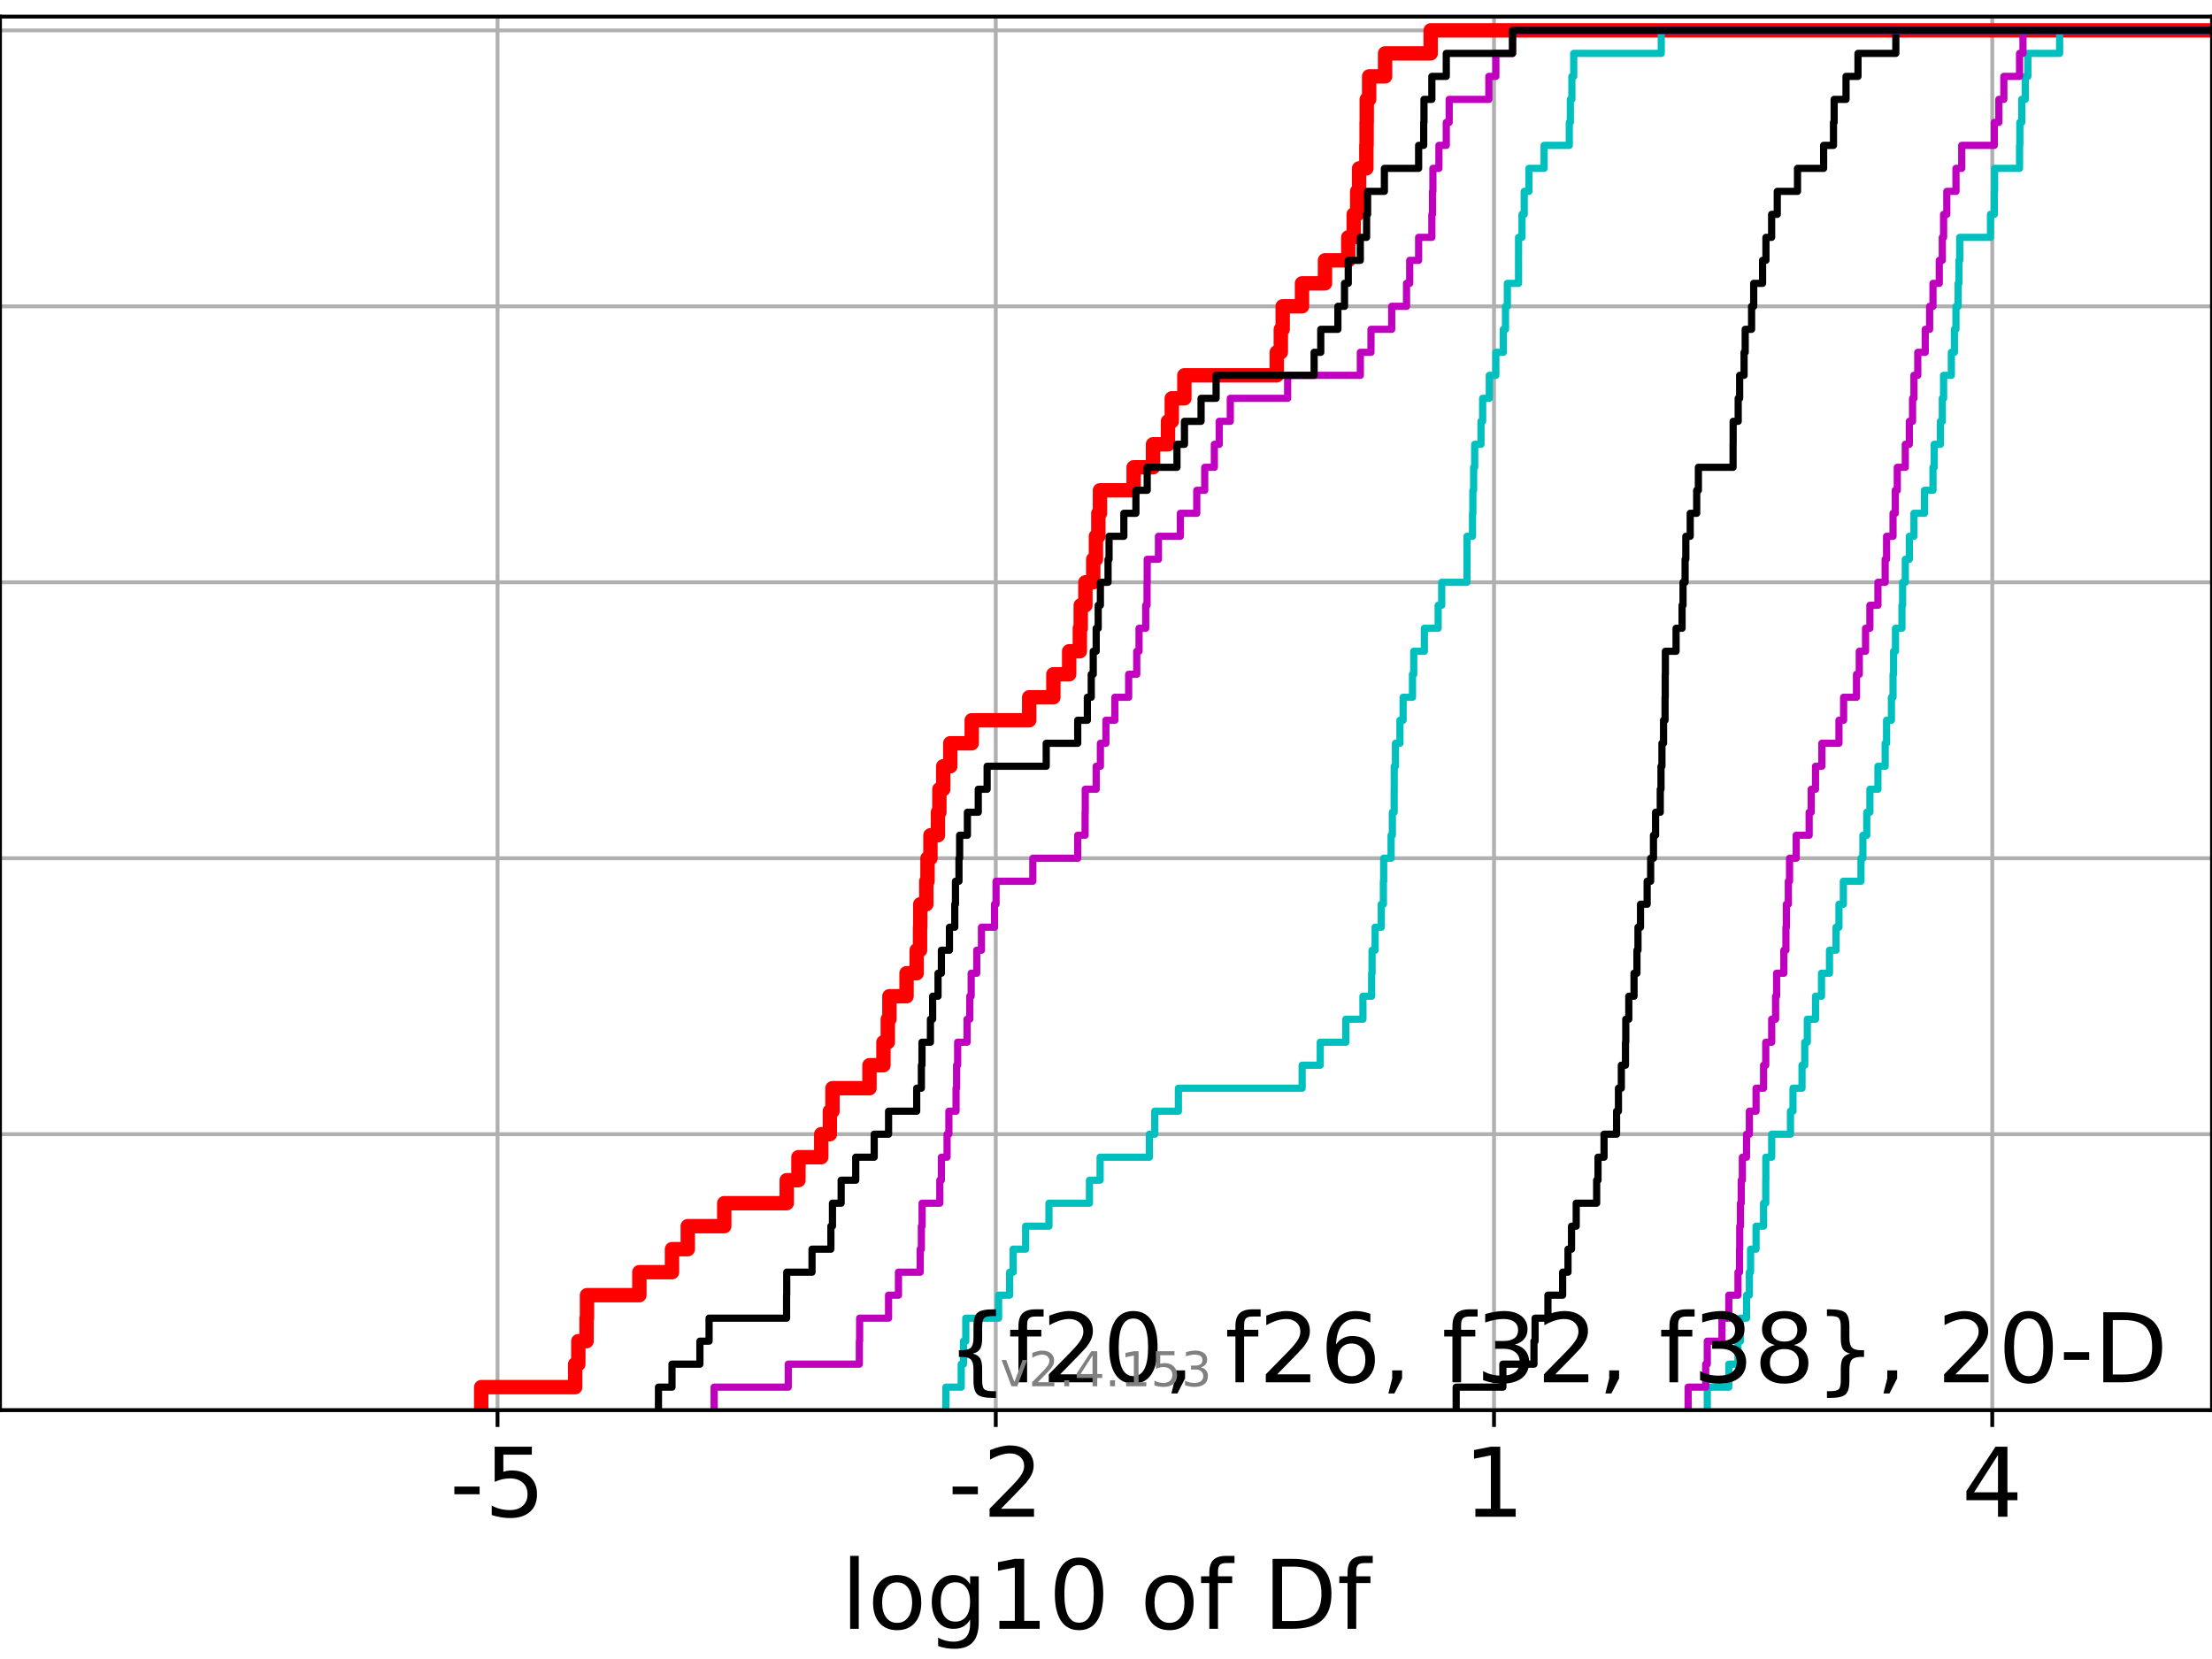 <?xml version="1.0" encoding="utf-8" standalone="no"?>
<!DOCTYPE svg PUBLIC "-//W3C//DTD SVG 1.1//EN"
  "http://www.w3.org/Graphics/SVG/1.1/DTD/svg11.dtd">
<!-- Created with matplotlib (https://matplotlib.org/) -->
<svg height="345.6pt" version="1.1" viewBox="0 0 460.8 345.6" width="460.8pt" xmlns="http://www.w3.org/2000/svg" xmlns:xlink="http://www.w3.org/1999/xlink">
 <defs>
  <style type="text/css">*{stroke-linecap:butt;stroke-linejoin:round;}</style>
 </defs>
 <g id="figure_1">
  <g id="patch_1">
   <path d="M 0 345.6 
L 460.8 345.6 
L 460.8 0 
L 0 0 
z
" style="fill:#ffffff;"/>
  </g>
  <g id="axes_1">
   <g id="patch_2">
    <path d="M 0 293.76 
L 460.8 293.76 
L 460.8 3.456 
L 0 3.456 
z
" style="fill:#ffffff;"/>
   </g>
   <g id="matplotlib.axis_1">
    <g id="xtick_1">
     <g id="line2d_1">
      <path clip-path="url(#p912bd787ad)" d="M 103.644 293.76 
L 103.644 3.456 
" style="fill:none;stroke:#b0b0b0;stroke-linecap:square;stroke-width:0.8;"/>
     </g>
     <g id="line2d_2">
      <defs>
       <path d="M 0 0 
L 0 3.5 
" id="m8ed3f78983" style="stroke:#000000;stroke-width:0.8;"/>
      </defs>
      <g>
       <use style="stroke:#000000;stroke-width:0.8;" x="103.644" xlink:href="#m8ed3f78983" y="293.76"/>
      </g>
     </g>
     <g id="text_1">
      <!-- -5 -->
      <g transform="translate(93.674 315.957)scale(0.2 -0.2)">
       <defs>
        <path d="M 4.891 31.391 
L 31.203 31.391 
L 31.203 23.391 
L 4.891 23.391 
z
" id="DejaVuSans-45"/>
        <path d="M 10.797 72.906 
L 49.516 72.906 
L 49.516 64.594 
L 19.828 64.594 
L 19.828 46.734 
Q 21.969 47.469 24.109 47.828 
Q 26.266 48.188 28.422 48.188 
Q 40.625 48.188 47.75 41.5 
Q 54.891 34.812 54.891 23.391 
Q 54.891 11.625 47.562 5.094 
Q 40.234 -1.422 26.906 -1.422 
Q 22.312 -1.422 17.547 -0.641 
Q 12.797 0.141 7.719 1.703 
L 7.719 11.625 
Q 12.109 9.234 16.797 8.062 
Q 21.484 6.891 26.703 6.891 
Q 35.156 6.891 40.078 11.328 
Q 45.016 15.766 45.016 23.391 
Q 45.016 31 40.078 35.438 
Q 35.156 39.891 26.703 39.891 
Q 22.75 39.891 18.812 39.016 
Q 14.891 38.141 10.797 36.281 
z
" id="DejaVuSans-53"/>
       </defs>
       <use xlink:href="#DejaVuSans-45"/>
       <use x="36.084" xlink:href="#DejaVuSans-53"/>
      </g>
     </g>
    </g>
    <g id="xtick_2">
     <g id="line2d_3">
      <path clip-path="url(#p912bd787ad)" d="M 207.437 293.76 
L 207.437 3.456 
" style="fill:none;stroke:#b0b0b0;stroke-linecap:square;stroke-width:0.8;"/>
     </g>
     <g id="line2d_4">
      <g>
       <use style="stroke:#000000;stroke-width:0.8;" x="207.437" xlink:href="#m8ed3f78983" y="293.76"/>
      </g>
     </g>
     <g id="text_2">
      <!-- -2 -->
      <g transform="translate(197.467 315.957)scale(0.2 -0.2)">
       <defs>
        <path d="M 19.188 8.297 
L 53.609 8.297 
L 53.609 0 
L 7.328 0 
L 7.328 8.297 
Q 12.938 14.109 22.625 23.891 
Q 32.328 33.688 34.812 36.531 
Q 39.547 41.844 41.422 45.531 
Q 43.312 49.219 43.312 52.781 
Q 43.312 58.594 39.234 62.25 
Q 35.156 65.922 28.609 65.922 
Q 23.969 65.922 18.812 64.312 
Q 13.672 62.703 7.812 59.422 
L 7.812 69.391 
Q 13.766 71.781 18.938 73 
Q 24.125 74.219 28.422 74.219 
Q 39.75 74.219 46.484 68.547 
Q 53.219 62.891 53.219 53.422 
Q 53.219 48.922 51.531 44.891 
Q 49.859 40.875 45.406 35.406 
Q 44.188 33.984 37.641 27.219 
Q 31.109 20.453 19.188 8.297 
z
" id="DejaVuSans-50"/>
       </defs>
       <use xlink:href="#DejaVuSans-45"/>
       <use x="36.084" xlink:href="#DejaVuSans-50"/>
      </g>
     </g>
    </g>
    <g id="xtick_3">
     <g id="line2d_5">
      <path clip-path="url(#p912bd787ad)" d="M 311.231 293.76 
L 311.231 3.456 
" style="fill:none;stroke:#b0b0b0;stroke-linecap:square;stroke-width:0.8;"/>
     </g>
     <g id="line2d_6">
      <g>
       <use style="stroke:#000000;stroke-width:0.8;" x="311.231" xlink:href="#m8ed3f78983" y="293.76"/>
      </g>
     </g>
     <g id="text_3">
      <!-- 1 -->
      <g transform="translate(304.868 315.957)scale(0.2 -0.2)">
       <defs>
        <path d="M 12.406 8.297 
L 28.516 8.297 
L 28.516 63.922 
L 10.984 60.406 
L 10.984 69.391 
L 28.422 72.906 
L 38.281 72.906 
L 38.281 8.297 
L 54.391 8.297 
L 54.391 0 
L 12.406 0 
z
" id="DejaVuSans-49"/>
       </defs>
       <use xlink:href="#DejaVuSans-49"/>
      </g>
     </g>
    </g>
    <g id="xtick_4">
     <g id="line2d_7">
      <path clip-path="url(#p912bd787ad)" d="M 415.024 293.76 
L 415.024 3.456 
" style="fill:none;stroke:#b0b0b0;stroke-linecap:square;stroke-width:0.8;"/>
     </g>
     <g id="line2d_8">
      <g>
       <use style="stroke:#000000;stroke-width:0.8;" x="415.024" xlink:href="#m8ed3f78983" y="293.76"/>
      </g>
     </g>
     <g id="text_4">
      <!-- 4 -->
      <g transform="translate(408.662 315.957)scale(0.2 -0.2)">
       <defs>
        <path d="M 37.797 64.312 
L 12.891 25.391 
L 37.797 25.391 
z
M 35.203 72.906 
L 47.609 72.906 
L 47.609 25.391 
L 58.016 25.391 
L 58.016 17.188 
L 47.609 17.188 
L 47.609 0 
L 37.797 0 
L 37.797 17.188 
L 4.891 17.188 
L 4.891 26.703 
z
" id="DejaVuSans-52"/>
       </defs>
       <use xlink:href="#DejaVuSans-52"/>
      </g>
     </g>
    </g>
    <g id="text_5">
     <!-- log10 of Df -->
     <g transform="translate(175.214 339.313)scale(0.2 -0.2)">
      <defs>
       <path d="M 9.422 75.984 
L 18.406 75.984 
L 18.406 0 
L 9.422 0 
z
" id="DejaVuSans-108"/>
       <path d="M 30.609 48.391 
Q 23.391 48.391 19.188 42.75 
Q 14.984 37.109 14.984 27.297 
Q 14.984 17.484 19.156 11.844 
Q 23.344 6.203 30.609 6.203 
Q 37.797 6.203 41.984 11.859 
Q 46.188 17.531 46.188 27.297 
Q 46.188 37.016 41.984 42.703 
Q 37.797 48.391 30.609 48.391 
z
M 30.609 56 
Q 42.328 56 49.016 48.375 
Q 55.719 40.766 55.719 27.297 
Q 55.719 13.875 49.016 6.219 
Q 42.328 -1.422 30.609 -1.422 
Q 18.844 -1.422 12.172 6.219 
Q 5.516 13.875 5.516 27.297 
Q 5.516 40.766 12.172 48.375 
Q 18.844 56 30.609 56 
z
" id="DejaVuSans-111"/>
       <path d="M 45.406 27.984 
Q 45.406 37.75 41.375 43.109 
Q 37.359 48.484 30.078 48.484 
Q 22.859 48.484 18.828 43.109 
Q 14.797 37.75 14.797 27.984 
Q 14.797 18.266 18.828 12.891 
Q 22.859 7.516 30.078 7.516 
Q 37.359 7.516 41.375 12.891 
Q 45.406 18.266 45.406 27.984 
z
M 54.391 6.781 
Q 54.391 -7.172 48.188 -13.984 
Q 42 -20.797 29.203 -20.797 
Q 24.469 -20.797 20.266 -20.094 
Q 16.062 -19.391 12.109 -17.922 
L 12.109 -9.188 
Q 16.062 -11.328 19.922 -12.344 
Q 23.781 -13.375 27.781 -13.375 
Q 36.625 -13.375 41.016 -8.766 
Q 45.406 -4.156 45.406 5.172 
L 45.406 9.625 
Q 42.625 4.781 38.281 2.391 
Q 33.938 0 27.875 0 
Q 17.828 0 11.672 7.656 
Q 5.516 15.328 5.516 27.984 
Q 5.516 40.672 11.672 48.328 
Q 17.828 56 27.875 56 
Q 33.938 56 38.281 53.609 
Q 42.625 51.219 45.406 46.391 
L 45.406 54.688 
L 54.391 54.688 
z
" id="DejaVuSans-103"/>
       <path d="M 31.781 66.406 
Q 24.172 66.406 20.328 58.906 
Q 16.5 51.422 16.5 36.375 
Q 16.5 21.391 20.328 13.891 
Q 24.172 6.391 31.781 6.391 
Q 39.453 6.391 43.281 13.891 
Q 47.125 21.391 47.125 36.375 
Q 47.125 51.422 43.281 58.906 
Q 39.453 66.406 31.781 66.406 
z
M 31.781 74.219 
Q 44.047 74.219 50.516 64.516 
Q 56.984 54.828 56.984 36.375 
Q 56.984 17.969 50.516 8.266 
Q 44.047 -1.422 31.781 -1.422 
Q 19.531 -1.422 13.062 8.266 
Q 6.594 17.969 6.594 36.375 
Q 6.594 54.828 13.062 64.516 
Q 19.531 74.219 31.781 74.219 
z
" id="DejaVuSans-48"/>
       <path id="DejaVuSans-32"/>
       <path d="M 37.109 75.984 
L 37.109 68.5 
L 28.516 68.5 
Q 23.688 68.5 21.797 66.547 
Q 19.922 64.594 19.922 59.516 
L 19.922 54.688 
L 34.719 54.688 
L 34.719 47.703 
L 19.922 47.703 
L 19.922 0 
L 10.891 0 
L 10.891 47.703 
L 2.297 47.703 
L 2.297 54.688 
L 10.891 54.688 
L 10.891 58.5 
Q 10.891 67.625 15.141 71.797 
Q 19.391 75.984 28.609 75.984 
z
" id="DejaVuSans-102"/>
       <path d="M 19.672 64.797 
L 19.672 8.109 
L 31.594 8.109 
Q 46.688 8.109 53.688 14.938 
Q 60.688 21.781 60.688 36.531 
Q 60.688 51.172 53.688 57.984 
Q 46.688 64.797 31.594 64.797 
z
M 9.812 72.906 
L 30.078 72.906 
Q 51.266 72.906 61.172 64.094 
Q 71.094 55.281 71.094 36.531 
Q 71.094 17.672 61.125 8.828 
Q 51.172 0 30.078 0 
L 9.812 0 
z
" id="DejaVuSans-68"/>
      </defs>
      <use xlink:href="#DejaVuSans-108"/>
      <use x="27.783" xlink:href="#DejaVuSans-111"/>
      <use x="88.965" xlink:href="#DejaVuSans-103"/>
      <use x="152.441" xlink:href="#DejaVuSans-49"/>
      <use x="216.064" xlink:href="#DejaVuSans-48"/>
      <use x="279.688" xlink:href="#DejaVuSans-32"/>
      <use x="311.475" xlink:href="#DejaVuSans-111"/>
      <use x="372.656" xlink:href="#DejaVuSans-102"/>
      <use x="407.861" xlink:href="#DejaVuSans-32"/>
      <use x="439.648" xlink:href="#DejaVuSans-68"/>
      <use x="516.65" xlink:href="#DejaVuSans-102"/>
     </g>
    </g>
   </g>
   <g id="matplotlib.axis_2">
    <g id="ytick_1">
     <g id="line2d_9">
      <path clip-path="url(#p912bd787ad)" d="M 0 293.76 
L 460.8 293.76 
" style="fill:none;stroke:#b0b0b0;stroke-linecap:square;stroke-width:0.8;"/>
     </g>
     <g id="line2d_10">
      <defs>
       <path d="M 0 0 
L -3.5 0 
" id="m96ed816267" style="stroke:#000000;stroke-width:0.8;"/>
      </defs>
      <g>
       <use style="stroke:#000000;stroke-width:0.8;" x="0" xlink:href="#m96ed816267" y="293.76"/>
      </g>
     </g>
    </g>
    <g id="ytick_2">
     <g id="line2d_11">
      <path clip-path="url(#p912bd787ad)" d="M 0 236.274 
L 460.8 236.274 
" style="fill:none;stroke:#b0b0b0;stroke-linecap:square;stroke-width:0.8;"/>
     </g>
     <g id="line2d_12">
      <g>
       <use style="stroke:#000000;stroke-width:0.8;" x="0" xlink:href="#m96ed816267" y="236.274"/>
      </g>
     </g>
    </g>
    <g id="ytick_3">
     <g id="line2d_13">
      <path clip-path="url(#p912bd787ad)" d="M 0 178.788 
L 460.8 178.788 
" style="fill:none;stroke:#b0b0b0;stroke-linecap:square;stroke-width:0.8;"/>
     </g>
     <g id="line2d_14">
      <g>
       <use style="stroke:#000000;stroke-width:0.8;" x="0" xlink:href="#m96ed816267" y="178.788"/>
      </g>
     </g>
    </g>
    <g id="ytick_4">
     <g id="line2d_15">
      <path clip-path="url(#p912bd787ad)" d="M 0 121.302 
L 460.8 121.302 
" style="fill:none;stroke:#b0b0b0;stroke-linecap:square;stroke-width:0.8;"/>
     </g>
     <g id="line2d_16">
      <g>
       <use style="stroke:#000000;stroke-width:0.8;" x="0" xlink:href="#m96ed816267" y="121.302"/>
      </g>
     </g>
    </g>
    <g id="ytick_5">
     <g id="line2d_17">
      <path clip-path="url(#p912bd787ad)" d="M 0 63.816 
L 460.8 63.816 
" style="fill:none;stroke:#b0b0b0;stroke-linecap:square;stroke-width:0.8;"/>
     </g>
     <g id="line2d_18">
      <g>
       <use style="stroke:#000000;stroke-width:0.8;" x="0" xlink:href="#m96ed816267" y="63.816"/>
      </g>
     </g>
    </g>
    <g id="ytick_6">
     <g id="line2d_19">
      <path clip-path="url(#p912bd787ad)" d="M 0 6.33 
L 460.8 6.33 
" style="fill:none;stroke:#b0b0b0;stroke-linecap:square;stroke-width:0.8;"/>
     </g>
     <g id="line2d_20">
      <g>
       <use style="stroke:#000000;stroke-width:0.8;" x="0" xlink:href="#m96ed816267" y="6.33"/>
      </g>
     </g>
    </g>
   </g>
   <g id="line2d_21">
    <path clip-path="url(#p912bd787ad)" d="M 100.245 293.76 
L 100.245 288.97 
L 119.819 288.97 
L 119.819 284.179 
L 120.475 284.179 
L 120.475 279.389 
L 122.187 279.389 
L 122.187 274.598 
L 122.283 274.598 
L 122.283 269.808 
L 133.192 269.808 
L 133.192 265.017 
L 139.989 265.017 
L 139.989 260.227 
L 143.274 260.227 
L 143.274 255.436 
L 150.875 255.436 
L 150.875 250.646 
L 163.89 250.646 
L 163.89 245.855 
L 166.332 245.855 
L 166.332 241.065 
L 171.081 241.065 
L 171.081 236.274 
L 172.872 236.274 
L 172.872 231.484 
L 173.417 231.484 
L 173.417 226.693 
L 181.129 226.693 
L 181.129 221.903 
L 184.037 221.903 
L 184.037 217.112 
L 184.944 217.112 
L 184.944 212.322 
L 185.279 212.322 
L 185.279 207.531 
L 188.851 207.531 
L 188.851 202.741 
L 190.964 202.741 
L 190.964 197.95 
L 191.66 197.95 
L 191.66 193.16 
L 191.714 193.16 
L 191.714 188.369 
L 192.965 188.369 
L 192.965 183.579 
L 193.216 183.579 
L 193.216 178.788 
L 193.827 178.788 
L 193.827 173.998 
L 195.392 173.998 
L 195.392 169.207 
L 195.69 169.207 
L 195.69 164.417 
L 196.492 164.417 
L 196.492 159.626 
L 197.962 159.626 
L 197.962 154.836 
L 202.427 154.836 
L 202.427 150.045 
L 214.399 150.045 
L 214.399 145.255 
L 219.437 145.255 
L 219.437 140.464 
L 222.726 140.464 
L 222.726 135.674 
L 224.95 135.674 
L 224.95 130.883 
L 225.137 130.883 
L 225.137 126.093 
L 226.11 126.093 
L 226.11 121.302 
L 227.742 121.302 
L 227.742 116.512 
L 228.302 116.512 
L 228.302 111.721 
L 228.803 111.721 
L 228.803 106.931 
L 229.142 106.931 
L 229.142 102.14 
L 236.155 102.14 
L 236.155 97.35 
L 240.192 97.35 
L 240.192 92.559 
L 243.314 92.559 
L 243.314 87.769 
L 244.104 87.769 
L 244.104 82.978 
L 246.726 82.978 
L 246.726 78.188 
L 265.97 78.188 
L 265.97 73.397 
L 266.818 73.397 
L 266.818 68.607 
L 267.206 68.607 
L 267.206 63.816 
L 271.231 63.816 
L 271.231 59.026 
L 276.014 59.026 
L 276.014 54.235 
L 280.868 54.235 
L 280.868 49.445 
L 282.001 49.445 
L 282.001 44.654 
L 282.724 44.654 
L 282.724 39.864 
L 283.128 39.864 
L 283.128 35.073 
L 284.636 35.073 
L 284.636 30.283 
L 284.687 30.283 
L 284.687 25.492 
L 284.718 25.492 
L 284.718 20.702 
L 285.218 20.702 
L 285.218 15.911 
L 288.538 15.911 
L 288.538 11.121 
L 298.034 11.121 
L 298.034 6.33 
L 298.034 6.33 
L 298.034 6.33 
L 460.8 6.33 
" style="fill:none;stroke:#ff0000;stroke-linecap:square;stroke-width:3;"/>
   </g>
   <g id="line2d_22">
    <path clip-path="url(#p912bd787ad)" d="M 355.658 293.76 
L 355.658 288.97 
L 360.143 288.97 
L 360.143 284.179 
L 362.055 284.179 
L 362.055 279.389 
L 362.565 279.389 
L 362.565 274.598 
L 363.836 274.598 
L 363.836 269.808 
L 364.425 269.808 
L 364.425 265.017 
L 364.675 265.017 
L 364.675 260.227 
L 365.819 260.227 
L 365.819 255.436 
L 367.384 255.436 
L 367.384 250.646 
L 367.838 250.646 
L 367.838 245.855 
L 367.855 245.855 
L 367.855 241.065 
L 369.077 241.065 
L 369.077 236.274 
L 372.985 236.274 
L 372.985 231.484 
L 373.511 231.484 
L 373.511 226.693 
L 375.393 226.693 
L 375.393 221.903 
L 375.958 221.903 
L 375.958 217.112 
L 376.497 217.112 
L 376.497 212.322 
L 378.206 212.322 
L 378.206 207.531 
L 379.455 207.531 
L 379.455 202.741 
L 381.118 202.741 
L 381.118 197.95 
L 382.483 197.95 
L 382.483 193.16 
L 383.09 193.16 
L 383.09 188.369 
L 384.005 188.369 
L 384.005 183.579 
L 387.676 183.579 
L 387.676 178.788 
L 388.076 178.788 
L 388.076 173.998 
L 388.88 173.998 
L 388.88 169.207 
L 389.532 169.207 
L 389.532 164.417 
L 391.209 164.417 
L 391.209 159.626 
L 392.713 159.626 
L 392.713 154.836 
L 393.007 154.836 
L 393.007 150.045 
L 394.018 150.045 
L 394.018 145.255 
L 394.354 145.255 
L 394.354 140.464 
L 394.465 140.464 
L 394.465 135.674 
L 394.864 135.674 
L 394.864 130.883 
L 396.208 130.883 
L 396.208 126.093 
L 396.346 126.093 
L 396.346 121.302 
L 396.907 121.302 
L 396.907 116.512 
L 397.748 116.512 
L 397.748 111.721 
L 398.709 111.721 
L 398.709 106.931 
L 400.902 106.931 
L 400.902 102.14 
L 402.676 102.14 
L 402.676 97.35 
L 402.928 97.35 
L 402.928 92.559 
L 404.222 92.559 
L 404.222 87.769 
L 404.618 87.769 
L 404.618 82.978 
L 404.884 82.978 
L 404.884 78.188 
L 406.501 78.188 
L 406.501 73.397 
L 407.136 73.397 
L 407.136 68.607 
L 407.465 68.607 
L 407.465 63.816 
L 407.907 63.816 
L 407.907 59.026 
L 408.084 59.026 
L 408.084 54.235 
L 408.248 54.235 
L 408.248 49.445 
L 414.653 49.445 
L 414.653 44.654 
L 415.45 44.654 
L 415.45 39.864 
L 415.508 39.864 
L 415.508 35.073 
L 420.708 35.073 
L 420.708 30.283 
L 420.768 30.283 
L 420.768 25.492 
L 421.169 25.492 
L 421.169 20.702 
L 421.899 20.702 
L 421.899 15.911 
L 422.442 15.911 
L 422.442 11.121 
L 429.06 11.121 
L 429.06 6.33 
L 429.06 6.33 
L 429.06 6.33 
L 460.8 6.33 
" style="fill:none;stroke:#00bfbf;stroke-linecap:square;stroke-width:1.5;"/>
   </g>
   <g id="line2d_23">
    <path clip-path="url(#p912bd787ad)" d="M 351.665 293.76 
L 351.665 288.97 
L 355.326 288.97 
L 355.326 284.179 
L 355.658 284.179 
L 355.658 279.389 
L 358.717 279.389 
L 358.717 274.598 
L 360.143 274.598 
L 360.143 269.808 
L 362.055 269.808 
L 362.055 265.017 
L 362.376 265.017 
L 362.376 260.227 
L 362.419 260.227 
L 362.419 255.436 
L 362.565 255.436 
L 362.565 250.646 
L 362.735 250.646 
L 362.735 245.855 
L 362.967 245.855 
L 362.967 241.065 
L 363.836 241.065 
L 363.836 236.274 
L 364.425 236.274 
L 364.425 231.484 
L 365.819 231.484 
L 365.819 226.693 
L 367.384 226.693 
L 367.384 221.903 
L 367.838 221.903 
L 367.838 217.112 
L 369.077 217.112 
L 369.077 212.322 
L 369.887 212.322 
L 369.887 207.531 
L 370.099 207.531 
L 370.099 202.741 
L 371.608 202.741 
L 371.608 197.95 
L 372.043 197.95 
L 372.043 193.16 
L 372.132 193.16 
L 372.132 188.369 
L 372.542 188.369 
L 372.542 183.579 
L 372.795 183.579 
L 372.795 178.788 
L 374.176 178.788 
L 374.176 173.998 
L 376.878 173.998 
L 376.878 169.207 
L 377.307 169.207 
L 377.307 164.417 
L 378.206 164.417 
L 378.206 159.626 
L 379.527 159.626 
L 379.527 154.836 
L 383.09 154.836 
L 383.09 150.045 
L 384.059 150.045 
L 384.059 145.255 
L 386.744 145.255 
L 386.744 140.464 
L 387.323 140.464 
L 387.323 135.674 
L 388.631 135.674 
L 388.631 130.883 
L 389.532 130.883 
L 389.532 126.093 
L 391.21 126.093 
L 391.21 121.302 
L 392.713 121.302 
L 392.713 116.512 
L 393.007 116.512 
L 393.007 111.721 
L 394.354 111.721 
L 394.354 106.931 
L 394.823 106.931 
L 394.823 102.14 
L 395.241 102.14 
L 395.241 97.35 
L 396.907 97.35 
L 396.907 92.559 
L 397.748 92.559 
L 397.748 87.769 
L 398.423 87.769 
L 398.423 82.978 
L 398.709 82.978 
L 398.709 78.188 
L 399.507 78.188 
L 399.507 73.397 
L 401.062 73.397 
L 401.062 68.607 
L 401.979 68.607 
L 401.979 63.816 
L 402.676 63.816 
L 402.676 59.026 
L 403.984 59.026 
L 403.984 54.235 
L 404.618 54.235 
L 404.618 49.445 
L 404.884 49.445 
L 404.884 44.654 
L 405.555 44.654 
L 405.555 39.864 
L 407.465 39.864 
L 407.465 35.073 
L 408.663 35.073 
L 408.663 30.283 
L 415.45 30.283 
L 415.45 25.492 
L 416.399 25.492 
L 416.399 20.702 
L 417.436 20.702 
L 417.436 15.911 
L 420.708 15.911 
L 420.708 11.121 
L 421.424 11.121 
L 421.424 6.33 
L 421.424 6.33 
L 421.424 6.33 
L 460.8 6.33 
" style="fill:none;stroke:#bf00bf;stroke-linecap:square;stroke-width:1.5;"/>
   </g>
   <g id="line2d_24">
    <path clip-path="url(#p912bd787ad)" d="M 303.348 293.76 
L 303.348 288.97 
L 313.073 288.97 
L 313.073 284.179 
L 319.553 284.179 
L 319.553 279.389 
L 319.789 279.389 
L 319.789 274.598 
L 322.462 274.598 
L 322.462 269.808 
L 325.527 269.808 
L 325.527 265.017 
L 326.642 265.017 
L 326.642 260.227 
L 327.376 260.227 
L 327.376 255.436 
L 328.353 255.436 
L 328.353 250.646 
L 332.611 250.646 
L 332.611 245.855 
L 332.893 245.855 
L 332.893 241.065 
L 334.149 241.065 
L 334.149 236.274 
L 336.762 236.274 
L 336.762 231.484 
L 337.154 231.484 
L 337.154 226.693 
L 337.753 226.693 
L 337.753 221.903 
L 338.615 221.903 
L 338.615 217.112 
L 338.68 217.112 
L 338.68 212.322 
L 339.307 212.322 
L 339.307 207.531 
L 340.399 207.531 
L 340.399 202.741 
L 341.005 202.741 
L 341.005 197.95 
L 341.221 197.95 
L 341.221 193.16 
L 341.749 193.16 
L 341.749 188.369 
L 343.133 188.369 
L 343.133 183.579 
L 343.862 183.579 
L 343.862 178.788 
L 344.446 178.788 
L 344.446 173.998 
L 344.886 173.998 
L 344.886 169.207 
L 345.865 169.207 
L 345.865 164.417 
L 346.018 164.417 
L 346.018 159.626 
L 346.213 159.626 
L 346.213 154.836 
L 346.545 154.836 
L 346.545 150.045 
L 346.861 150.045 
L 346.861 145.255 
L 346.897 145.255 
L 346.897 140.464 
L 346.927 140.464 
L 346.927 135.674 
L 349.155 135.674 
L 349.155 130.883 
L 350.404 130.883 
L 350.404 126.093 
L 350.605 126.093 
L 350.605 121.302 
L 351.037 121.302 
L 351.037 116.512 
L 351.189 116.512 
L 351.189 111.721 
L 352.102 111.721 
L 352.102 106.931 
L 353.453 106.931 
L 353.453 102.14 
L 353.806 102.14 
L 353.806 97.35 
L 361.031 97.35 
L 361.031 92.559 
L 361.046 92.559 
L 361.046 87.769 
L 362.098 87.769 
L 362.098 82.978 
L 362.402 82.978 
L 362.402 78.188 
L 363.323 78.188 
L 363.323 73.397 
L 363.556 73.397 
L 363.556 68.607 
L 364.889 68.607 
L 364.889 63.816 
L 365.327 63.816 
L 365.327 59.026 
L 367.178 59.026 
L 367.178 54.235 
L 367.878 54.235 
L 367.878 49.445 
L 369.062 49.445 
L 369.062 44.654 
L 370.237 44.654 
L 370.237 39.864 
L 374.453 39.864 
L 374.453 35.073 
L 379.893 35.073 
L 379.893 30.283 
L 381.947 30.283 
L 381.947 25.492 
L 382.087 25.492 
L 382.087 20.702 
L 384.562 20.702 
L 384.562 15.911 
L 387.053 15.911 
L 387.053 11.121 
L 394.938 11.121 
L 394.938 6.33 
L 394.938 6.33 
L 394.938 6.33 
L 460.8 6.33 
" style="fill:none;stroke:#000000;stroke-linecap:square;stroke-width:1.5;"/>
   </g>
   <g id="line2d_25">
    <path clip-path="url(#p912bd787ad)" d="M 197.043 293.76 
L 197.043 288.97 
L 200.236 288.97 
L 200.236 284.179 
L 200.711 284.179 
L 200.711 279.389 
L 201.191 279.389 
L 201.191 274.598 
L 208.028 274.598 
L 208.028 269.808 
L 210.323 269.808 
L 210.323 265.017 
L 211.058 265.017 
L 211.058 260.227 
L 213.658 260.227 
L 213.658 255.436 
L 218.516 255.436 
L 218.516 250.646 
L 226.956 250.646 
L 226.956 245.855 
L 229.174 245.855 
L 229.174 241.065 
L 239.441 241.065 
L 239.441 236.274 
L 240.558 236.274 
L 240.558 231.484 
L 245.485 231.484 
L 245.485 226.693 
L 271.257 226.693 
L 271.257 221.903 
L 275.031 221.903 
L 275.031 217.112 
L 280.361 217.112 
L 280.361 212.322 
L 283.923 212.322 
L 283.923 207.531 
L 285.736 207.531 
L 285.736 202.741 
L 285.824 202.741 
L 285.824 197.95 
L 286.459 197.95 
L 286.459 193.16 
L 287.742 193.16 
L 287.742 188.369 
L 288.184 188.369 
L 288.184 183.579 
L 288.246 183.579 
L 288.246 178.788 
L 289.787 178.788 
L 289.787 173.998 
L 290.052 173.998 
L 290.052 169.207 
L 290.426 169.207 
L 290.426 164.417 
L 290.44 164.417 
L 290.44 159.626 
L 290.699 159.626 
L 290.699 154.836 
L 291.63 154.836 
L 291.63 150.045 
L 292.289 150.045 
L 292.289 145.255 
L 294.245 145.255 
L 294.245 140.464 
L 294.506 140.464 
L 294.506 135.674 
L 296.719 135.674 
L 296.719 130.883 
L 299.591 130.883 
L 299.591 126.093 
L 300.336 126.093 
L 300.336 121.302 
L 305.592 121.302 
L 305.592 116.512 
L 305.6 116.512 
L 305.6 111.721 
L 306.75 111.721 
L 306.75 106.931 
L 306.824 106.931 
L 306.824 102.14 
L 306.987 102.14 
L 306.987 97.35 
L 307.205 97.35 
L 307.205 92.559 
L 308.518 92.559 
L 308.518 87.769 
L 308.858 87.769 
L 308.858 82.978 
L 310.246 82.978 
L 310.246 78.188 
L 311.616 78.188 
L 311.616 73.397 
L 313.162 73.397 
L 313.162 68.607 
L 313.622 68.607 
L 313.622 63.816 
L 314.009 63.816 
L 314.009 59.026 
L 316.339 59.026 
L 316.339 54.235 
L 316.341 54.235 
L 316.341 49.445 
L 317.059 49.445 
L 317.059 44.654 
L 317.526 44.654 
L 317.526 39.864 
L 318.499 39.864 
L 318.499 35.073 
L 321.658 35.073 
L 321.658 30.283 
L 326.913 30.283 
L 326.913 25.492 
L 327.135 25.492 
L 327.135 20.702 
L 327.453 20.702 
L 327.453 15.911 
L 327.835 15.911 
L 327.835 11.121 
L 346.07 11.121 
L 346.07 6.33 
L 346.07 6.33 
L 346.07 6.33 
L 460.8 6.33 
" style="fill:none;stroke:#00bfbf;stroke-linecap:square;stroke-width:1.5;"/>
   </g>
   <g id="line2d_26">
    <path clip-path="url(#p912bd787ad)" d="M 148.763 293.76 
L 148.763 288.97 
L 164.21 288.97 
L 164.21 284.179 
L 179.015 284.179 
L 179.015 279.389 
L 179.078 279.389 
L 179.078 274.598 
L 185.105 274.598 
L 185.105 269.808 
L 187.164 269.808 
L 187.164 265.017 
L 191.694 265.017 
L 191.694 260.227 
L 191.94 260.227 
L 191.94 255.436 
L 192.092 255.436 
L 192.092 250.646 
L 195.779 250.646 
L 195.779 245.855 
L 196.11 245.855 
L 196.11 241.065 
L 197.293 241.065 
L 197.293 236.274 
L 197.667 236.274 
L 197.667 231.484 
L 199.163 231.484 
L 199.163 226.693 
L 199.275 226.693 
L 199.275 221.903 
L 199.497 221.903 
L 199.497 217.112 
L 201.459 217.112 
L 201.459 212.322 
L 202.024 212.322 
L 202.024 207.531 
L 202.316 207.531 
L 202.316 202.741 
L 203.479 202.741 
L 203.479 197.95 
L 204.458 197.95 
L 204.458 193.16 
L 207.179 193.16 
L 207.179 188.369 
L 207.493 188.369 
L 207.493 183.579 
L 215.158 183.579 
L 215.158 178.788 
L 224.509 178.788 
L 224.509 173.998 
L 226.045 173.998 
L 226.045 169.207 
L 226.076 169.207 
L 226.076 164.417 
L 228.355 164.417 
L 228.355 159.626 
L 229.232 159.626 
L 229.232 154.836 
L 230.382 154.836 
L 230.382 150.045 
L 232.247 150.045 
L 232.247 145.255 
L 235.121 145.255 
L 235.121 140.464 
L 236.804 140.464 
L 236.804 135.674 
L 237.285 135.674 
L 237.285 130.883 
L 238.673 130.883 
L 238.673 126.093 
L 238.953 126.093 
L 238.953 121.302 
L 238.983 121.302 
L 238.983 116.512 
L 241.327 116.512 
L 241.327 111.721 
L 245.891 111.721 
L 245.891 106.931 
L 249.309 106.931 
L 249.309 102.14 
L 250.967 102.14 
L 250.967 97.35 
L 252.972 97.35 
L 252.972 92.559 
L 253.987 92.559 
L 253.987 87.769 
L 256.293 87.769 
L 256.293 82.978 
L 268.242 82.978 
L 268.242 78.188 
L 283.383 78.188 
L 283.383 73.397 
L 285.601 73.397 
L 285.601 68.607 
L 289.916 68.607 
L 289.916 63.816 
L 293.003 63.816 
L 293.003 59.026 
L 293.666 59.026 
L 293.666 54.235 
L 295.527 54.235 
L 295.527 49.445 
L 298.284 49.445 
L 298.284 44.654 
L 298.416 44.654 
L 298.416 39.864 
L 298.498 39.864 
L 298.498 35.073 
L 299.754 35.073 
L 299.754 30.283 
L 301.286 30.283 
L 301.286 25.492 
L 301.89 25.492 
L 301.89 20.702 
L 310.155 20.702 
L 310.155 15.911 
L 311.616 15.911 
L 311.616 11.121 
L 315.096 11.121 
L 315.096 6.33 
L 315.096 6.33 
L 315.096 6.33 
L 460.8 6.33 
" style="fill:none;stroke:#bf00bf;stroke-linecap:square;stroke-width:1.5;"/>
   </g>
   <g id="line2d_27">
    <path clip-path="url(#p912bd787ad)" d="M 137.17 293.76 
L 137.17 288.97 
L 139.989 288.97 
L 139.989 284.179 
L 145.803 284.179 
L 145.803 279.389 
L 147.713 279.389 
L 147.713 274.598 
L 163.859 274.598 
L 163.859 269.808 
L 163.89 269.808 
L 163.89 265.017 
L 169.158 265.017 
L 169.158 260.227 
L 173.087 260.227 
L 173.087 255.436 
L 173.417 255.436 
L 173.417 250.646 
L 175.231 250.646 
L 175.231 245.855 
L 178.267 245.855 
L 178.267 241.065 
L 182.112 241.065 
L 182.112 236.274 
L 185.105 236.274 
L 185.105 231.484 
L 190.964 231.484 
L 190.964 226.693 
L 191.94 226.693 
L 191.94 221.903 
L 192.067 221.903 
L 192.067 217.112 
L 193.827 217.112 
L 193.827 212.322 
L 194.287 212.322 
L 194.287 207.531 
L 195.409 207.531 
L 195.409 202.741 
L 196.11 202.741 
L 196.11 197.95 
L 197.786 197.95 
L 197.786 193.16 
L 198.894 193.16 
L 198.894 188.369 
L 199.043 188.369 
L 199.043 183.579 
L 199.772 183.579 
L 199.772 178.788 
L 199.911 178.788 
L 199.911 173.998 
L 201.529 173.998 
L 201.529 169.207 
L 203.791 169.207 
L 203.791 164.417 
L 205.639 164.417 
L 205.639 159.626 
L 217.947 159.626 
L 217.947 154.836 
L 224.509 154.836 
L 224.509 150.045 
L 226.516 150.045 
L 226.516 145.255 
L 227.327 145.255 
L 227.327 140.464 
L 227.742 140.464 
L 227.742 135.674 
L 228.355 135.674 
L 228.355 130.883 
L 228.776 130.883 
L 228.776 126.093 
L 229.232 126.093 
L 229.232 121.302 
L 230.828 121.302 
L 230.828 116.512 
L 231.038 116.512 
L 231.038 111.721 
L 234.116 111.721 
L 234.116 106.931 
L 236.632 106.931 
L 236.632 102.14 
L 238.983 102.14 
L 238.983 97.35 
L 245.184 97.35 
L 245.184 92.559 
L 246.747 92.559 
L 246.747 87.769 
L 250.205 87.769 
L 250.205 82.978 
L 253.337 82.978 
L 253.337 78.188 
L 273.757 78.188 
L 273.757 73.397 
L 275.138 73.397 
L 275.138 68.607 
L 278.703 68.607 
L 278.703 63.816 
L 280.086 63.816 
L 280.086 59.026 
L 280.868 59.026 
L 280.868 54.235 
L 283.377 54.235 
L 283.377 49.445 
L 284.688 49.445 
L 284.688 44.654 
L 284.895 44.654 
L 284.895 39.864 
L 288.393 39.864 
L 288.393 35.073 
L 295.527 35.073 
L 295.527 30.283 
L 296.581 30.283 
L 296.581 25.492 
L 296.641 25.492 
L 296.641 20.702 
L 298.281 20.702 
L 298.281 15.911 
L 301.286 15.911 
L 301.286 11.121 
L 315.096 11.121 
L 315.096 6.33 
L 315.096 6.33 
L 315.096 6.33 
L 460.8 6.33 
" style="fill:none;stroke:#000000;stroke-linecap:square;stroke-width:1.5;"/>
   </g>
   <g id="patch_3">
    <path d="M 0 293.76 
L 0 3.456 
" style="fill:none;stroke:#000000;stroke-linecap:square;stroke-linejoin:miter;stroke-width:0.8;"/>
   </g>
   <g id="patch_4">
    <path d="M 460.8 293.76 
L 460.8 3.456 
" style="fill:none;stroke:#000000;stroke-linecap:square;stroke-linejoin:miter;stroke-width:0.8;"/>
   </g>
   <g id="patch_5">
    <path d="M 0 293.76 
L 460.8 293.76 
" style="fill:none;stroke:#000000;stroke-linecap:square;stroke-linejoin:miter;stroke-width:0.8;"/>
   </g>
   <g id="patch_6">
    <path d="M 0 3.456 
L 460.8 3.456 
" style="fill:none;stroke:#000000;stroke-linecap:square;stroke-linejoin:miter;stroke-width:0.8;"/>
   </g>
   <g id="text_6">
    <!-- {f20, f26, f32, f38}, 20-D -->
    <g transform="translate(197.256 287.954)scale(0.2 -0.2)">
     <defs>
      <path d="M 51.125 -9.281 
L 51.125 -16.312 
L 48.094 -16.312 
Q 35.938 -16.312 31.812 -12.688 
Q 27.688 -9.078 27.688 1.703 
L 27.688 13.375 
Q 27.688 20.75 25.047 23.578 
Q 22.406 26.422 15.484 26.422 
L 12.5 26.422 
L 12.5 33.406 
L 15.484 33.406 
Q 22.469 33.406 25.078 36.203 
Q 27.688 39.016 27.688 46.297 
L 27.688 58.016 
Q 27.688 68.797 31.812 72.391 
Q 35.938 75.984 48.094 75.984 
L 51.125 75.984 
L 51.125 69 
L 47.797 69 
Q 40.922 69 38.812 66.844 
Q 36.719 64.703 36.719 57.812 
L 36.719 45.703 
Q 36.719 38.031 34.5 34.562 
Q 32.281 31.109 26.906 29.891 
Q 32.328 28.562 34.516 25.094 
Q 36.719 21.625 36.719 14.016 
L 36.719 1.906 
Q 36.719 -4.984 38.812 -7.125 
Q 40.922 -9.281 47.797 -9.281 
z
" id="DejaVuSans-123"/>
      <path d="M 11.719 12.406 
L 22.016 12.406 
L 22.016 4 
L 14.016 -11.625 
L 7.719 -11.625 
L 11.719 4 
z
" id="DejaVuSans-44"/>
      <path d="M 33.016 40.375 
Q 26.375 40.375 22.484 35.828 
Q 18.609 31.297 18.609 23.391 
Q 18.609 15.531 22.484 10.953 
Q 26.375 6.391 33.016 6.391 
Q 39.656 6.391 43.531 10.953 
Q 47.406 15.531 47.406 23.391 
Q 47.406 31.297 43.531 35.828 
Q 39.656 40.375 33.016 40.375 
z
M 52.594 71.297 
L 52.594 62.312 
Q 48.875 64.062 45.094 64.984 
Q 41.312 65.922 37.594 65.922 
Q 27.828 65.922 22.672 59.328 
Q 17.531 52.734 16.797 39.406 
Q 19.672 43.656 24.016 45.922 
Q 28.375 48.188 33.594 48.188 
Q 44.578 48.188 50.953 41.516 
Q 57.328 34.859 57.328 23.391 
Q 57.328 12.156 50.688 5.359 
Q 44.047 -1.422 33.016 -1.422 
Q 20.359 -1.422 13.672 8.266 
Q 6.984 17.969 6.984 36.375 
Q 6.984 53.656 15.188 63.938 
Q 23.391 74.219 37.203 74.219 
Q 40.922 74.219 44.703 73.484 
Q 48.484 72.75 52.594 71.297 
z
" id="DejaVuSans-54"/>
      <path d="M 40.578 39.312 
Q 47.656 37.797 51.625 33 
Q 55.609 28.219 55.609 21.188 
Q 55.609 10.406 48.188 4.484 
Q 40.766 -1.422 27.094 -1.422 
Q 22.516 -1.422 17.656 -0.516 
Q 12.797 0.391 7.625 2.203 
L 7.625 11.719 
Q 11.719 9.328 16.594 8.109 
Q 21.484 6.891 26.812 6.891 
Q 36.078 6.891 40.938 10.547 
Q 45.797 14.203 45.797 21.188 
Q 45.797 27.641 41.281 31.266 
Q 36.766 34.906 28.719 34.906 
L 20.219 34.906 
L 20.219 43.016 
L 29.109 43.016 
Q 36.375 43.016 40.234 45.922 
Q 44.094 48.828 44.094 54.297 
Q 44.094 59.906 40.109 62.906 
Q 36.141 65.922 28.719 65.922 
Q 24.656 65.922 20.016 65.031 
Q 15.375 64.156 9.812 62.312 
L 9.812 71.094 
Q 15.438 72.656 20.344 73.438 
Q 25.25 74.219 29.594 74.219 
Q 40.828 74.219 47.359 69.109 
Q 53.906 64.016 53.906 55.328 
Q 53.906 49.266 50.438 45.094 
Q 46.969 40.922 40.578 39.312 
z
" id="DejaVuSans-51"/>
      <path d="M 31.781 34.625 
Q 24.75 34.625 20.719 30.859 
Q 16.703 27.094 16.703 20.516 
Q 16.703 13.922 20.719 10.156 
Q 24.75 6.391 31.781 6.391 
Q 38.812 6.391 42.859 10.172 
Q 46.922 13.969 46.922 20.516 
Q 46.922 27.094 42.891 30.859 
Q 38.875 34.625 31.781 34.625 
z
M 21.922 38.812 
Q 15.578 40.375 12.031 44.719 
Q 8.5 49.078 8.5 55.328 
Q 8.5 64.062 14.719 69.141 
Q 20.953 74.219 31.781 74.219 
Q 42.672 74.219 48.875 69.141 
Q 55.078 64.062 55.078 55.328 
Q 55.078 49.078 51.531 44.719 
Q 48 40.375 41.703 38.812 
Q 48.828 37.156 52.797 32.312 
Q 56.781 27.484 56.781 20.516 
Q 56.781 9.906 50.312 4.234 
Q 43.844 -1.422 31.781 -1.422 
Q 19.734 -1.422 13.25 4.234 
Q 6.781 9.906 6.781 20.516 
Q 6.781 27.484 10.781 32.312 
Q 14.797 37.156 21.922 38.812 
z
M 18.312 54.391 
Q 18.312 48.734 21.844 45.562 
Q 25.391 42.391 31.781 42.391 
Q 38.141 42.391 41.719 45.562 
Q 45.312 48.734 45.312 54.391 
Q 45.312 60.062 41.719 63.234 
Q 38.141 66.406 31.781 66.406 
Q 25.391 66.406 21.844 63.234 
Q 18.312 60.062 18.312 54.391 
z
" id="DejaVuSans-56"/>
      <path d="M 12.5 -9.281 
L 15.922 -9.281 
Q 22.75 -9.281 24.828 -7.172 
Q 26.906 -5.078 26.906 1.906 
L 26.906 14.016 
Q 26.906 21.625 29.094 25.094 
Q 31.297 28.562 36.719 29.891 
Q 31.297 31.109 29.094 34.562 
Q 26.906 38.031 26.906 45.703 
L 26.906 57.812 
Q 26.906 64.75 24.828 66.875 
Q 22.75 69 15.922 69 
L 12.5 69 
L 12.5 75.984 
L 15.578 75.984 
Q 27.734 75.984 31.812 72.391 
Q 35.891 68.797 35.891 58.016 
L 35.891 46.297 
Q 35.891 39.016 38.516 36.203 
Q 41.156 33.406 48.094 33.406 
L 51.125 33.406 
L 51.125 26.422 
L 48.094 26.422 
Q 41.156 26.422 38.516 23.578 
Q 35.891 20.75 35.891 13.375 
L 35.891 1.703 
Q 35.891 -9.078 31.812 -12.688 
Q 27.734 -16.312 15.578 -16.312 
L 12.5 -16.312 
z
" id="DejaVuSans-125"/>
     </defs>
     <use xlink:href="#DejaVuSans-123"/>
     <use x="63.623" xlink:href="#DejaVuSans-102"/>
     <use x="98.828" xlink:href="#DejaVuSans-50"/>
     <use x="162.451" xlink:href="#DejaVuSans-48"/>
     <use x="226.074" xlink:href="#DejaVuSans-44"/>
     <use x="257.861" xlink:href="#DejaVuSans-32"/>
     <use x="289.648" xlink:href="#DejaVuSans-102"/>
     <use x="324.854" xlink:href="#DejaVuSans-50"/>
     <use x="388.477" xlink:href="#DejaVuSans-54"/>
     <use x="452.1" xlink:href="#DejaVuSans-44"/>
     <use x="483.887" xlink:href="#DejaVuSans-32"/>
     <use x="515.674" xlink:href="#DejaVuSans-102"/>
     <use x="550.879" xlink:href="#DejaVuSans-51"/>
     <use x="614.502" xlink:href="#DejaVuSans-50"/>
     <use x="678.125" xlink:href="#DejaVuSans-44"/>
     <use x="709.912" xlink:href="#DejaVuSans-32"/>
     <use x="741.699" xlink:href="#DejaVuSans-102"/>
     <use x="776.904" xlink:href="#DejaVuSans-51"/>
     <use x="840.527" xlink:href="#DejaVuSans-56"/>
     <use x="904.15" xlink:href="#DejaVuSans-125"/>
     <use x="967.773" xlink:href="#DejaVuSans-44"/>
     <use x="999.561" xlink:href="#DejaVuSans-32"/>
     <use x="1031.348" xlink:href="#DejaVuSans-50"/>
     <use x="1094.971" xlink:href="#DejaVuSans-48"/>
     <use x="1158.594" xlink:href="#DejaVuSans-45"/>
     <use x="1194.678" xlink:href="#DejaVuSans-68"/>
    </g>
   </g>
   <g id="text_7">
    <!-- v2.4.153 -->
    <g style="fill:#808080;" transform="translate(208.356 288.777)scale(0.1 -0.1)">
     <defs>
      <path d="M 2.984 54.688 
L 12.5 54.688 
L 29.594 8.797 
L 46.688 54.688 
L 56.203 54.688 
L 35.688 0 
L 23.484 0 
z
" id="DejaVuSans-118"/>
      <path d="M 10.688 12.406 
L 21 12.406 
L 21 0 
L 10.688 0 
z
" id="DejaVuSans-46"/>
     </defs>
     <use xlink:href="#DejaVuSans-118"/>
     <use x="59.18" xlink:href="#DejaVuSans-50"/>
     <use x="122.803" xlink:href="#DejaVuSans-46"/>
     <use x="154.59" xlink:href="#DejaVuSans-52"/>
     <use x="218.213" xlink:href="#DejaVuSans-46"/>
     <use x="250" xlink:href="#DejaVuSans-49"/>
     <use x="313.623" xlink:href="#DejaVuSans-53"/>
     <use x="377.246" xlink:href="#DejaVuSans-51"/>
    </g>
   </g>
  </g>
 </g>
 <defs>
  <clipPath id="p912bd787ad">
   <rect height="290.304" width="460.8" x="0" y="3.456"/>
  </clipPath>
 </defs>
</svg>
